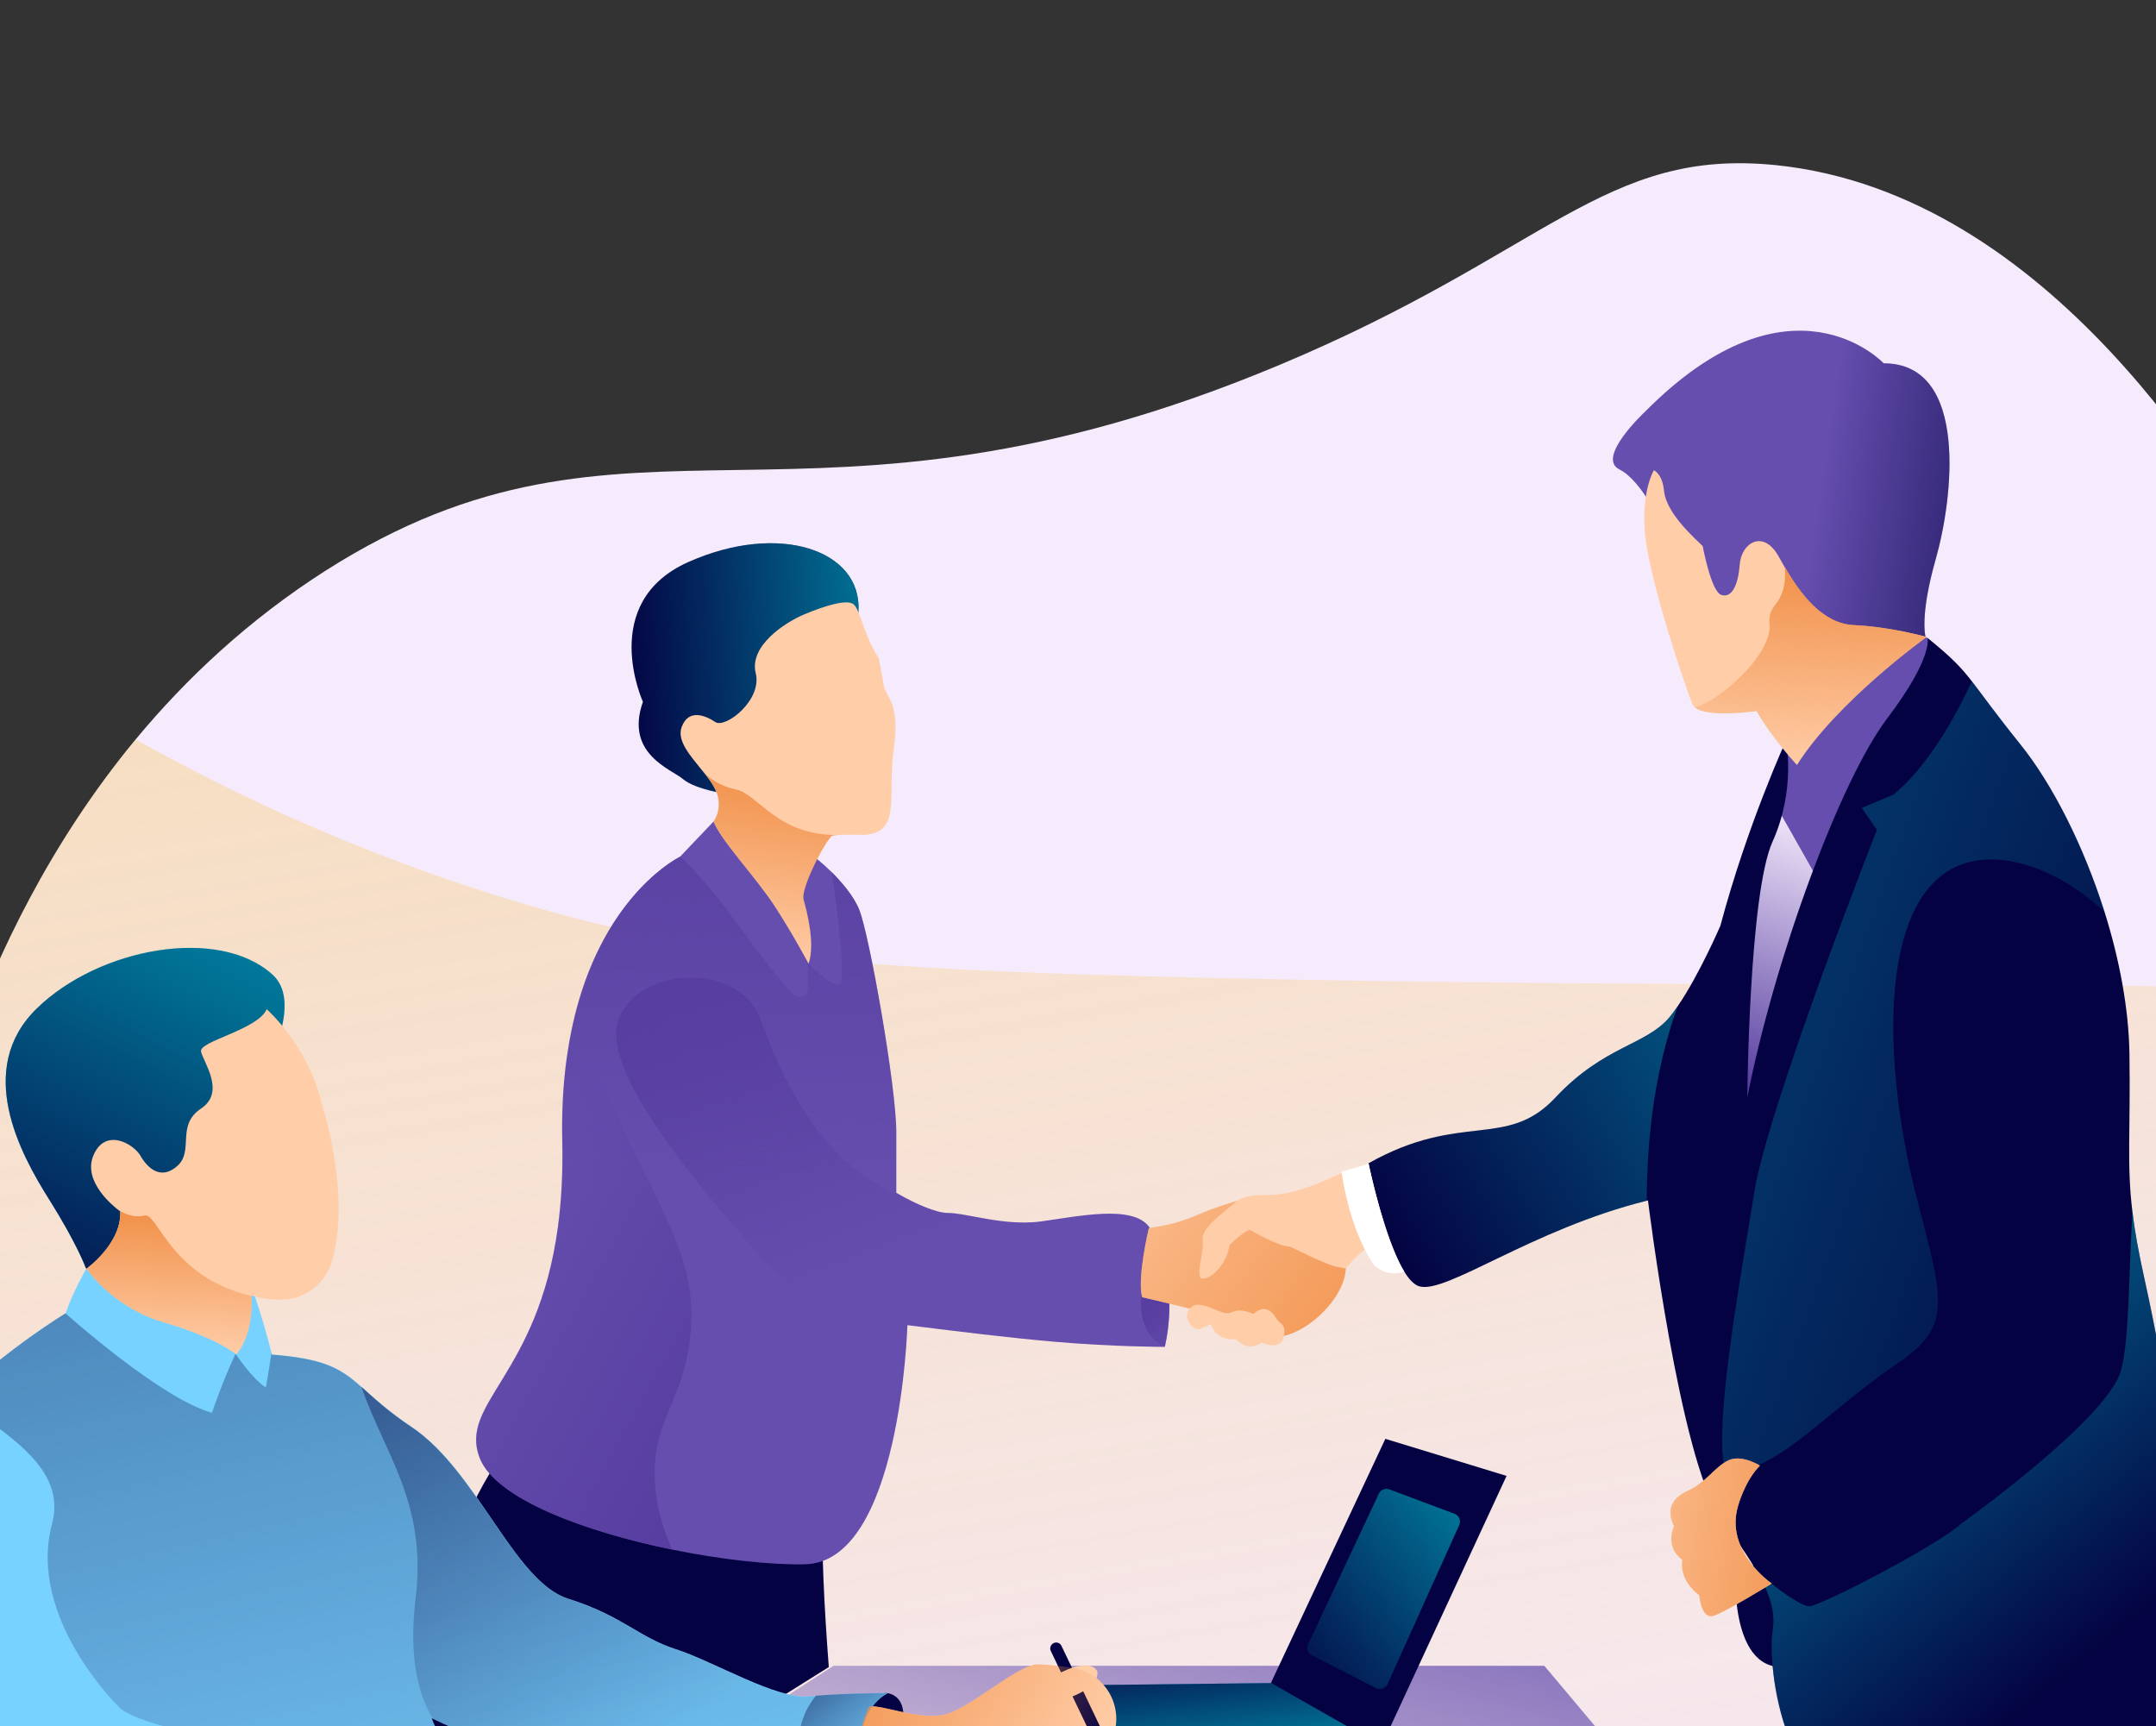 <svg xmlns="http://www.w3.org/2000/svg" width="386" height="309" viewBox="0 0 386 309">
  <rect x="0" y="0" width="386" height="309" fill="#333333" stroke="none"/>
  <defs>
    <linearGradient id="3@svg-a" x1="10.317%" x2="71.476%" y1="-74.162%" y2="109.549%">
      <stop offset="0%" stop-color="#FDB714"/>
      <stop offset="100%" stop-color="#FDB714" stop-opacity="0"/>
    </linearGradient>
    <linearGradient id="3@svg-b" x1="114.282%" x2="35.527%" y1="-16.087%" y2="69.333%">
      <stop offset="0%" stop-color="#654EAE"/>
      <stop offset="100%" stop-color="#654EAE" stop-opacity="0"/>
    </linearGradient>
    <linearGradient id="3@svg-c" x1="135.436%" x2="9.063%" y1="44.534%" y2="52.692%">
      <stop offset="0%" stop-color="#0097B1"/>
      <stop offset="100%" stop-color="#0097B1" stop-opacity="0"/>
    </linearGradient>
    <linearGradient id="3@svg-d" x1="133.156%" x2="60.79%" y1="62.587%" y2="51.513%">
      <stop offset="0%" stop-color="#040242"/>
      <stop offset="100%" stop-color="#040242" stop-opacity="0"/>
    </linearGradient>
    <linearGradient id="3@svg-e" x1="6.211%" x2="77.214%" y1="116.53%" y2="-26.499%">
      <stop offset="0%" stop-color="#040242"/>
      <stop offset="100%" stop-color="#040242" stop-opacity="0"/>
    </linearGradient>
    <linearGradient id="3@svg-f" x1="35.193%" x2="61.863%" y1="-28.289%" y2="112.943%">
      <stop offset="0%" stop-color="#0097B1"/>
      <stop offset="100%" stop-color="#0097B1" stop-opacity="0"/>
    </linearGradient>
    <linearGradient id="3@svg-g" x1="4.978%" x2="72.526%" y1="-36.37%" y2="110.549%">
      <stop offset="0%" stop-color="#040242"/>
      <stop offset="100%" stop-color="#040242" stop-opacity="0"/>
    </linearGradient>
    <linearGradient id="3@svg-h" x1="82.623%" x2="24.388%" y1="-291.966%" y2="312.882%">
      <stop offset="0%" stop-color="#040242"/>
      <stop offset="100%" stop-color="#040242" stop-opacity="0"/>
    </linearGradient>
    <linearGradient id="3@svg-i" x1="43.763%" x2="57.122%" y1="84.716%" y2="3.562%">
      <stop offset="0%" stop-color="#573EA0"/>
      <stop offset="100%" stop-color="#573EA0" stop-opacity="0"/>
    </linearGradient>
    <linearGradient id="3@svg-j" x1="56.188%" x2="93.89%" y1="48.18%" y2="131.046%">
      <stop offset="0%" stop-color="#573EA0"/>
      <stop offset="100%" stop-color="#573EA0" stop-opacity="0"/>
    </linearGradient>
    <linearGradient id="3@svg-k" x1="23.881%" x2="61.51%" y1="6.069%" y2="72.14%">
      <stop offset="0%" stop-color="#573EA0"/>
      <stop offset="100%" stop-color="#573EA0" stop-opacity="0"/>
    </linearGradient>
    <linearGradient id="3@svg-l" x1="9.95%" x2="66.196%" y1="-16.806%" y2="77.457%">
      <stop offset="0%" stop-color="#0097B1"/>
      <stop offset="100%" stop-color="#0097B1" stop-opacity="0"/>
    </linearGradient>
    <linearGradient id="3@svg-m" x1="-11.093%" x2="81.276%" y1="-93.132%" y2="130.049%">
      <stop offset="0%" stop-color="#040242"/>
      <stop offset="100%" stop-color="#040242" stop-opacity="0"/>
    </linearGradient>
    <linearGradient id="3@svg-n" x1="137.423%" x2="-78.812%" y1="90.447%" y2="-14.244%">
      <stop offset="0%" stop-color="#F19049"/>
      <stop offset="100%" stop-color="#F19049" stop-opacity="0"/>
    </linearGradient>
    <linearGradient id="3@svg-o" x1="-40.284%" x2="107.861%" y1="-4.438%" y2="103.578%">
      <stop offset="0%" stop-color="#0097B1"/>
      <stop offset="100%" stop-color="#0097B1" stop-opacity="0"/>
    </linearGradient>
    <linearGradient id="3@svg-p" x1="-32.142%" x2="67.906%" y1="-29.859%" y2="92.619%">
      <stop offset="0%" stop-color="#040242"/>
      <stop offset="100%" stop-color="#040242" stop-opacity="0"/>
    </linearGradient>
    <linearGradient id="3@svg-q" x1="-67.994%" x2="74.981%" y1="-84.689%" y2="74.115%">
      <stop offset="0%" stop-color="#040242"/>
      <stop offset="100%" stop-color="#040242" stop-opacity="0"/>
    </linearGradient>
    <linearGradient id="3@svg-r" x1="54.34%" x2="50.37%" y1="-31.65%" y2="86.167%">
      <stop offset="0%" stop-color="#573EA0"/>
      <stop offset="100%" stop-color="#573EA0" stop-opacity="0"/>
    </linearGradient>
    <linearGradient id="3@svg-s" x1="78.942%" x2="23.095%" y1="101.134%" y2="33.089%">
      <stop offset="0%" stop-color="#573EA0"/>
      <stop offset="100%" stop-color="#573EA0" stop-opacity="0"/>
    </linearGradient>
    <linearGradient id="3@svg-t" x1="161.406%" x2="7.044%" y1="-4.96%" y2="84.587%">
      <stop offset="0%" stop-color="#0097B1"/>
      <stop offset="100%" stop-color="#0097B1" stop-opacity="0"/>
    </linearGradient>
    <linearGradient id="3@svg-u" x1="52.91%" x2="47.501%" y1="1.206%" y2="98.572%">
      <stop offset="0%" stop-color="#F19049"/>
      <stop offset="100%" stop-color="#F19049" stop-opacity="0"/>
    </linearGradient>
    <linearGradient id="3@svg-v" x1="51.39%" x2="42.34%" y1="1.038%" y2="100.148%">
      <stop offset="0%" stop-color="#F19049"/>
      <stop offset="100%" stop-color="#F19049" stop-opacity="0"/>
    </linearGradient>
    <linearGradient id="3@svg-w" x1="52.907%" x2="47.342%" y1="-.157%" y2="102.069%">
      <stop offset="0%" stop-color="#F19049"/>
      <stop offset="100%" stop-color="#F19049" stop-opacity="0"/>
    </linearGradient>
    <linearGradient id="3@svg-x" x1="-20.317%" x2="93.119%" y1="29.218%" y2="60.251%">
      <stop offset="0%" stop-color="#F19049"/>
      <stop offset="100%" stop-color="#F19049" stop-opacity="0"/>
    </linearGradient>
    <linearGradient id="3@svg-y" x1="158.271%" x2="-100.544%" y1="71.285%" y2="17.897%">
      <stop offset="0%" stop-color="#F19049"/>
      <stop offset="100%" stop-color="#F19049" stop-opacity="0"/>
    </linearGradient>
    <linearGradient id="3@svg-z" x1="123.572%" x2="-7.132%" y1="-29.802%" y2="111.172%">
      <stop offset="0%" stop-color="#0097B1"/>
      <stop offset="100%" stop-color="#0097B1" stop-opacity="0"/>
    </linearGradient>
  </defs>
  <g fill="none" fill-rule="evenodd" transform="translate(-72 -8)">
    <g fill-rule="nonzero" transform="translate(56 37)">
      <path fill="#F5EBFD" d="M415.122,288.16 C410.237,293.049 404.75,297.605 391.331,302.464 C380.476,306.387 364.465,310.551 339.377,315.229 C337.085,315.651 334.733,316.104 332.261,316.526 C315.164,319.574 294.267,322.864 268.516,326.515 C132.464,345.647 83.917,342.599 62.659,335.598 C62.568,335.568 62.478,335.538 62.387,335.508 C55.211,333.124 51.17,330.257 47.914,327.692 C41.129,322.351 35.159,316.255 29.942,309.586 C29.339,308.831 28.736,308.047 28.163,307.262 C11.79,285.233 3.468,257.561 0.965,230.884 C-0.452,215.675 1.11022302e-16,200.768 1.96,187.399 C2.473,183.838 9.528,140.534 40.285,103.356 C49.391,92.372 60.548,81.931 74.238,73.179 C128.996,38.325 159.512,72.183 245.117,36.303 C293.061,16.235 303.163,-2.625 334.07,0.573 C383.341,5.703 414.278,59.569 422.45,73.783 C435.597,96.657 445.125,124.571 449.377,153.359 C456.644,202.91 448.171,254.996 415.122,288.16 Z"/>
      <path fill="url(#3@svg-a)" d="M415.122,288.16 C410.237,293.049 404.75,297.605 391.331,302.464 C380.476,306.387 364.465,310.551 339.377,315.229 C337.085,315.651 334.733,316.104 332.261,316.526 C315.164,319.574 294.267,322.864 268.516,326.515 C132.464,345.647 83.917,342.599 62.659,335.598 C62.568,335.568 62.478,335.538 62.387,335.508 C55.211,333.124 51.17,330.257 47.914,327.692 C41.129,322.351 35.159,316.255 29.942,309.586 C29.339,308.831 28.736,308.047 28.163,307.262 C11.79,285.233 3.468,257.561 0.965,230.884 C-0.452,215.675 -2.77555756e-17,200.768 1.96,187.399 C2.473,183.838 9.528,140.534 40.285,103.356 C59.04,113.858 81.203,124.027 106.743,131.873 C141.058,142.435 168.889,144.91 248.464,146.358 C379.27,148.742 422.088,144.186 449.346,153.359 C456.644,202.91 448.171,254.996 415.122,288.16 Z" opacity=".39"/>
      <path fill="url(#3@svg-b)" d="M332.291,316.526 C315.194,319.574 294.298,322.864 268.546,326.515 C132.494,345.647 83.947,342.599 62.689,335.598 C62.599,335.568 62.508,335.538 62.418,335.508 L165.241,269.179 L292.488,269.179 L332.291,316.526 Z"/>
    </g>
    <g fill-rule="nonzero" transform="translate(56 67)">
      <path fill="#040242" d="M169.688,50.347 C169.085,61.2 146.48,83.208 146.48,83.208 C146.48,83.208 140.452,82.303 138.343,80.495 C136.233,78.686 127.794,75.972 131.109,66.627 C131.109,66.627 122.971,48.839 139.247,41.604 C155.522,34.368 170.291,39.494 169.688,50.347 Z"/>
      <path fill="#654EAE" d="M362.584,41.001 C359.57,51.553 360.776,55.17 360.776,55.17 L330.937,59.09 L313.758,35.574 C313.758,35.574 310.141,27.133 305.921,25.023 C301.702,22.912 310.442,14.772 310.442,14.772 C336.664,-11.758 353.241,6.03 353.241,6.03 C368.612,6.03 365.598,30.449 362.584,41.001 Z"/>
      <path fill="url(#3@svg-c)" d="M169.688,50.347 C169.085,61.2 146.48,83.208 146.48,83.208 C146.48,83.208 140.452,82.303 138.343,80.495 C136.233,78.686 127.794,75.972 131.109,66.627 C131.109,66.627 122.971,48.839 139.247,41.604 C155.522,34.368 170.291,39.494 169.688,50.347 Z"/>
      <path fill="url(#3@svg-d)" d="M362.584,41.001 C359.57,51.553 360.776,55.17 360.776,55.17 L330.937,59.09 L313.758,35.574 C313.758,35.574 310.141,27.133 305.921,25.023 C301.702,22.912 310.442,14.772 310.442,14.772 C336.664,-11.758 353.241,6.03 353.241,6.03 C368.612,6.03 365.598,30.449 362.584,41.001 Z"/>
      <path fill="#0097B1" d="M48.525,155.563 L34.088,171.089 L31.346,167.923 C31.346,167.923 29.839,163.702 24.715,155.563 C19.591,147.423 11.453,132.349 22.605,121.496 C33.757,110.642 55.156,106.723 64.801,115.466 C74.446,124.209 48.525,155.563 48.525,155.563 Z"/>
      <path fill="url(#3@svg-e)" d="M48.525,155.563 L34.088,171.089 L31.346,167.923 C31.346,167.923 29.839,163.702 24.715,155.563 C19.591,147.423 11.453,132.349 22.605,121.496 C33.757,110.642 55.156,106.723 64.801,115.466 C74.446,124.209 48.525,155.563 48.525,155.563 Z"/>
      <path fill="#040242" d="M326.718,223.094 C326.718,223.094 325.814,242.087 337.267,239.072 C348.72,236.057 338.472,216.16 338.472,216.16 L326.718,223.094 Z"/>
      <path fill="#040242" d="M394.473,246.609 C393.87,250.86 393.146,255.382 392.423,259.934 C391.73,264.155 391.006,268.436 390.283,272.626 C379.433,276.546 363.428,280.706 338.352,285.379 C338.292,276.787 338.924,267.14 339.738,258.578 C340.16,254.206 340.612,250.106 341.064,246.609 C341.938,239.373 342.722,234.55 342.722,234.55 C342.722,234.55 394.864,208.02 396.673,220.983 C397.185,224.963 396.16,234.821 394.473,246.609 Z"/>
      <path fill="url(#3@svg-f)" d="M394.473,246.609 C393.87,250.86 393.146,255.382 392.423,259.934 C391.73,264.155 391.006,268.436 390.283,272.626 C379.433,276.546 363.428,280.706 338.352,285.379 C338.292,276.787 338.924,267.14 339.738,258.578 C340.16,254.206 340.612,250.106 341.064,246.609 L394.473,246.609 Z" opacity=".74"/>
      <polygon fill="#040242" points="243.531 242.268 264.027 198.553 285.727 205.186 262.489 255.352"/>
      <polygon fill="#0097B1" points="262.489 255.352 215.803 257.281 208.418 253.06 203.144 250.046 194.162 244.921 194.072 242.81 203.144 242.72 243.531 242.268 262.369 252.94 262.369 252.97"/>
      <polygon fill="url(#3@svg-g)" points="262.489 255.352 215.803 257.281 208.418 253.06 203.144 250.046 203.144 242.72 243.531 242.268 262.369 252.94 262.369 252.97"/>
      <polygon fill="url(#3@svg-h)" points="262.489 255.352 215.803 257.281 208.418 253.06 209.473 249.925 214.898 255.05 262.369 252.97"/>
      <polygon fill="#F5EBFD" points="350.559 93.609 335.519 148.026 333.349 155.864 329.943 148.026 324.005 134.459 333.349 84.112"/>
      <polygon fill="url(#3@svg-i)" points="350.559 93.609 335.519 148.026 329.943 148.026 324.005 134.459 333.349 84.112"/>
      <polygon fill="#654EAE" points="344.802 104.311 333.349 84.112 339.075 64.818 356.737 54.055 361.077 55.17 365.598 65.722"/>
      <path fill="#040242" d="M408.096 245.403C404.78 260.175 374.038 267.411 354.447 266.808 334.856 266.205 332.444 238.77 333.349 233.042 333.801 230.148 333.258 227.586 331.691 224.42 330.154 221.315 327.592 217.607 324.005 212.542 316.772 202.292 311.045 155.864 311.045 155.864 310.985 155.894 310.924 155.894 310.834 155.924 290.128 161.08 274.847 172.747 270.055 171.239 265.232 169.732 261.013 149.232 261.013 149.232 277.59 139.886 285.727 146.82 294.468 137.474 303.209 128.128 310.744 128.128 314.963 123.003 315.415 122.43 315.897 121.797 316.35 121.134 316.35 121.134 316.35 121.134 316.35 121.134 320.177 115.587 324.005 106.723 324.005 106.723 328.828 88.634 335.76 73.561 335.76 73.561 335.76 73.561 337.568 82.303 333.349 91.649 329.129 100.995 328.828 137.474 328.828 137.474 333.65 112.753 345.405 80.796 353.844 69.641 362.283 58.487 361.077 55.17 361.077 55.17 365.387 58.668 366.985 60.326 369.034 62.949 370.843 65.27 372.983 68.345 377.654 74.164 383.471 81.369 389.047 92.403 392.785 104.221 395.437 112.662 397.125 121.496 397.245 129.635 397.456 143.714 396.733 149.382 397.788 157.974 398.18 161.321 398.873 165.119 399.958 170.033 403.876 187.519 411.411 230.631 408.096 245.403zM164.384 239.404L118.541 268.134 112.121 268.315 90.42 254.146C90.42 254.146 92.228 239.072 95.845 223.697 99.462 208.321 108.504 197.769 108.504 197.769 108.504 197.769 164.263 193.247 163.359 210.13 162.967 217.335 163.57 228.731 164.384 239.404z"/>
      <path fill="#654EAE" d="M224.543,182.093 C224.543,182.093 215.501,182.093 204.952,181.188 C197.086,180.525 186.175,179.168 181.141,178.535 C181.141,178.535 181.111,178.535 181.081,178.535 C181.021,178.535 180.961,178.505 180.9,178.505 C180.81,178.505 180.72,178.475 180.599,178.475 C179.243,178.294 178.459,178.204 178.459,178.204 C178.459,178.204 177.253,220.712 160.074,221.013 C153.895,221.134 145.184,220.169 136.384,218.391 C120.771,215.195 104.797,209.346 101.903,202.02 C98.045,192.222 112.302,187.278 115.888,160.658 C116.491,156.196 116.793,151.131 116.672,145.342 C116.461,136.328 117.425,128.791 118.993,122.521 C124.478,100.724 137.74,94.363 137.74,94.363 L137.77,94.332 L143.768,88.032 L151.604,92.554 L162.304,94.785 C162.304,94.785 163.449,95.689 164.896,97.106 C166.644,98.855 168.844,101.357 169.839,103.859 C171.647,108.381 176.47,135.514 176.47,143.654 C176.47,151.794 176.47,154.507 176.47,154.507 C176.47,154.507 176.922,154.779 177.645,155.171 C179.574,156.226 183.402,158.125 185.813,158.125 C187.139,158.125 189.008,158.517 191.178,158.909 C194.433,159.512 198.412,160.175 202.39,159.633 C209.021,158.728 218.666,156.618 221.68,160.537 C224.694,164.456 226.502,173.5 224.543,182.093 Z"/>
      <path fill="url(#3@svg-j)" d="M224.573,182.002 C223.518,181.61 219.811,179.771 220.324,173.048 C220.715,168.104 223.247,168.918 225.055,170.184 C225.538,173.832 225.477,177.962 224.573,182.002 Z"/>
      <path fill="url(#3@svg-k)" d="M224.573,182.002 C224.573,182.032 224.573,182.062 224.543,182.093 C224.543,182.093 215.501,182.093 204.952,181.188 C197.086,180.525 186.175,179.168 181.141,178.535 C181.141,178.535 181.111,178.535 181.081,178.535 C181.051,178.535 180.961,178.535 180.9,178.505 C180.81,178.505 180.72,178.475 180.599,178.475 C177.012,177.962 161.068,176.063 153.141,167.049 C144.401,157.1 123.604,133.886 126.618,123.938 C129.632,113.989 148.319,112.783 152.237,123.636 C156.155,134.489 163.088,148.96 176.349,154.688 C176.771,154.869 177.223,155.05 177.675,155.201 C179.604,156.256 183.432,158.155 185.843,158.155 C189.159,158.155 195.79,160.567 202.42,159.663 C209.051,158.758 218.696,156.648 221.71,160.567 C223.307,162.617 224.543,166.114 225.086,170.214 C225.538,173.832 225.477,177.962 224.573,182.002 Z"/>
      <path fill="#040242" d="M174.481,244.046 C174.481,244.046 178.73,243.896 177.525,250.227 C176.319,256.558 167.88,254.749 167.88,254.749 C167.88,254.749 166.614,246.91 174.481,244.046 Z"/>
      <path fill="#FFCDA8" d="M214.446,253.513 C213.241,255.472 211.523,257.191 209.925,258.819 C205.404,263.341 200.28,261.833 200.28,261.833 C196.965,263.039 190.937,261.833 186.416,261.833 C181.895,261.833 170.743,260.025 170.743,260.025 C168.031,253.091 171.647,246.458 171.647,246.458 C174.059,246.157 180.388,248.87 184.909,247.966 C189.43,247.061 198.171,238.921 201.787,238.921 C203.385,238.921 205.766,239.223 207.966,239.524 C214.537,240.519 217.973,247.905 214.446,253.513 Z"/>
      <path fill="url(#3@svg-l)" d="M408.096,245.403 C404.78,260.175 374.038,267.411 354.447,266.808 C334.856,266.205 332.444,238.77 333.349,233.042 C333.801,230.148 333.258,227.586 331.691,224.42 L333.349,224.601 C333.349,224.601 338.171,228.52 339.979,228.52 C341.788,228.52 362.886,217.667 367.105,213.748 C367.105,213.748 393.327,195.056 395.738,186.313 C397.276,180.736 397.095,168.707 397.788,157.974 C398.18,161.321 398.873,165.119 399.958,170.033 C403.876,187.519 411.411,230.631 408.096,245.403 Z"/>
      <path fill="#77D2FF" d="M170.743,260.025 C166.222,261.532 126.136,258.517 119.505,258.216 C112.935,257.914 93.585,248.719 93.283,248.568 C96.9,258.517 111.97,268.165 111.97,268.165 L88.039,263.823 L85.477,263.341 C71.914,279.621 79.901,286.404 79.901,286.404 C77.49,287.007 63.927,286.102 63.927,286.102 C63.867,286.133 63.837,286.133 63.776,286.163 C52.986,290.263 43.07,284.565 29.869,280.073 C29.597,279.982 29.326,279.862 29.055,279.741 C28.452,278.988 27.849,278.204 27.277,277.42 C10.911,255.412 2.592,227.767 0.09,201.116 C2.261,197.619 5.184,194.272 8.289,191.197 C17.18,182.454 27.759,176.063 27.759,176.063 C28.965,172.445 31.376,168.225 31.376,168.225 C31.376,168.225 55.94,160.838 58.954,166.567 C61.697,171.752 64.168,181.429 64.62,183.178 C64.65,183.359 64.68,183.449 64.68,183.449 C80.052,184.655 77.942,188.574 89.697,196.413 C101.451,204.251 108.082,224.149 117.727,227.164 C127.372,230.178 130.386,234.098 137.017,236.208 C143.647,238.318 155.101,245.252 160.827,244.649 C166.554,244.046 174.993,244.046 174.993,244.046 C167.428,248.267 170.743,260.025 170.743,260.025 Z"/>
      <path fill="url(#3@svg-m)" d="M170.743,260.025 C169.447,260.447 165.318,260.507 159.863,260.386 C158.416,260.356 156.909,260.296 155.311,260.236 C141.748,259.723 123.755,258.397 119.505,258.216 C113.296,257.944 95.695,249.684 93.494,248.689 C93.374,248.629 93.283,248.599 93.283,248.599 C96.9,258.547 111.97,268.195 111.97,268.195 L88.039,263.853 L85.296,263.22 C85.296,263.22 86.502,259.904 77.761,257.191 C69.021,254.477 41.593,250.86 37.374,246.639 C37.374,246.639 20.797,230.661 25.318,213.778 C28,203.799 17.27,197.83 8.258,191.227 C17.15,182.485 27.729,176.093 27.729,176.093 C27.729,176.093 44.909,191.469 53.951,193.88 C53.951,193.88 55.759,188.454 58.17,183.329 C58.17,183.329 61.184,187.851 63.595,189.358 C63.595,189.358 64.078,186.826 64.59,183.208 C64.62,183.389 64.65,183.479 64.65,183.479 C74.325,184.233 77.068,186.072 80.715,189.298 C82.855,191.197 85.296,193.549 89.667,196.473 C101.421,204.312 108.052,224.209 117.697,227.224 C127.342,230.239 130.356,234.158 136.986,236.268 C142.743,238.107 152.117,243.564 158.235,244.589 C159.169,244.74 160.043,244.8 160.797,244.71 C161.219,244.649 161.641,244.619 162.093,244.589 C167.699,244.107 174.963,244.107 174.963,244.107 C167.428,248.267 170.743,260.025 170.743,260.025 Z" opacity=".58"/>
      <path fill="#FFCDA8" d="M176.018 75.068C174.812 83.509 177.525 90.142 170.592 90.443 170.592 90.443 167.578 90.353 165.921 90.473L165.891 90.473C165.499 90.504 165.167 90.534 164.986 90.594 164.082 90.896 159.26 99.94 159.863 102.05 160.465 104.161 161.972 109.889 160.767 113.506 160.767 113.506 158.054 108.381 154.739 103.256 151.423 98.131 145.094 91.499 143.738 88.032 143.738 88.032 145.848 85.318 143.738 81.7 143.225 80.826 142.592 79.982 141.899 79.138 141.869 79.108 141.839 79.078 141.839 79.047 141.809 79.017 141.809 78.987 141.779 78.987 141.748 78.957 141.748 78.957 141.748 78.957 139.609 76.274 137.137 73.621 138.041 71.149 139.247 67.833 142.261 69.038 144.069 70.244 145.878 71.45 152.508 66.325 151.303 61.501 150.097 56.678 156.427 52.457 160.043 50.95 163.66 49.442 167.578 48.236 168.784 49.141 169.99 50.045 170.592 54.567 173.305 58.788 173.305 58.788 173.908 61.501 174.209 63.612 174.511 65.722 177.223 66.627 176.018 75.068zM256.944 168.074C256.642 173.5 250.313 179.229 245.792 180.133 241.271 181.037 238.257 178.023 234.64 176.817 231.023 175.611 220.474 173.199 220.474 173.199 219.57 169.581 221.68 160.838 221.68 160.838L223.127 160.597C225.538 160.205 227.889 159.542 230.119 158.577 233.555 157.07 237.503 155.954 237.503 155.954 237.503 155.954 257.245 162.647 256.944 168.074z"/>
      <path fill="url(#3@svg-n)" d="M256.944,168.074 C256.642,173.5 250.313,179.229 245.792,180.133 C241.271,181.037 238.257,178.023 234.64,176.817 C231.023,175.611 220.474,173.199 220.474,173.199 C219.57,169.581 221.68,160.838 221.68,160.838 L223.127,160.597 C225.538,160.205 227.889,159.542 230.119,158.577 C233.555,157.07 237.503,155.954 237.503,155.954 C237.503,155.954 257.245,162.647 256.944,168.074 Z"/>
      <path fill="#FFCDA8" d="M260.862,164.456 C259.355,165.059 256.944,168.074 256.944,168.074 L255.437,167.772 C254.231,167.772 246.997,164.155 246.997,164.155 C244.888,164.155 239.764,161.14 239.764,161.14 C238.558,161.441 236.147,163.853 236.147,163.853 C235.544,167.471 232.832,169.883 231.325,169.883 C229.818,169.883 231.626,165.059 231.325,162.949 C231.023,160.838 234.64,158.427 237.051,156.316 C239.462,154.206 242.476,155.412 246.696,154.507 C250.916,153.603 256.341,150.89 256.341,150.89 C256.642,154.809 260.862,164.456 260.862,164.456 Z"/>
      <path fill="#FFF" d="M267.432,168.647 C263.906,169.732 261.917,167.32 261.917,167.32 C257.396,160.688 256.19,150.739 256.19,150.739 L261.043,149.322 C261.284,150.468 263.966,163.039 267.432,168.647 Z"/>
      <path fill="#FFCDA8" d="M228.672,177.359 C229.034,178.173 229.667,178.927 230.722,178.927 L232.832,178.023 C232.832,178.023 233.434,181.037 237.353,180.736 C237.353,180.736 239.161,183.148 241.874,181.339 C241.874,181.339 245.189,182.846 245.792,180.434 C246.395,178.023 245.189,178.023 244.586,177.118 C243.983,176.214 242.778,174.103 240.367,176.214 C240.367,176.214 238.257,175.008 236.448,175.912 C235.122,176.576 233.103,174.827 230.782,174.556 C229.245,174.375 228.039,175.942 228.672,177.359 Z"/>
      <path fill="url(#3@svg-o)" d="M362.283,98.885 C352.035,109.135 354.145,135.665 358.968,154.658 C363.79,173.651 365.9,178.173 355.652,185.107 C345.405,192.041 337.87,200.181 330.937,203.196 C324.005,206.211 325.211,205.306 325.211,205.306 C322.197,198.674 327.622,170.033 330.033,154.658 C332.444,139.283 352.035,89.539 352.035,89.539 L349.323,85.62 L355.049,83.208 C361.228,78.083 366.081,69.31 369.034,62.949 C370.843,65.27 372.983,68.345 377.654,74.164 C383.471,81.369 389.047,92.403 392.785,104.221 C383.502,95.508 370.089,91.076 362.283,98.885 Z" opacity=".57"/>
      <path fill="#FFCDA8" d="M333.198 224.45C333.198 224.45 325.361 229.274 322.95 230.178 320.539 231.083 320.238 226.561 320.238 226.561 316.319 223.546 317.224 220.23 317.224 220.23 313.908 217.818 315.717 214.2 315.717 214.2 314.511 211.788 314.812 209.376 318.128 207.869 321.443 206.362 322.95 203.648 325.361 202.442 327.773 201.236 331.088 203.347 331.088 203.347 328.375 206.06 327.17 210.582 327.17 210.582 324.759 218.722 333.198 224.45 333.198 224.45zM75.41 166.808C74.265 170.636 70.859 173.41 66.851 173.621 65.675 173.681 64.409 173.621 63.023 173.38 63.023 173.38 62.993 173.38 62.993 173.38 62.36 173.259 61.697 173.109 61.034 172.898 61.034 172.898 61.034 172.928 61.034 172.988 61.094 173.802 61.395 179.801 58.321 183.449 58.321 183.449 54.704 180.434 45.361 177.721 36.017 175.008 31.496 168.074 31.496 168.074 31.496 168.074 37.826 163.552 37.524 157.824 37.524 157.824 37.464 157.763 37.343 157.703 36.289 156.919 30.803 152.518 32.702 147.875 34.812 142.75 39.936 145.765 41.141 147.875 42.347 149.985 44.758 152.397 47.772 149.684 50.786 146.97 47.471 142.448 51.992 139.433 56.513 136.419 52.293 130.992 51.992 129.183 51.69 127.374 62.239 125.264 63.746 121.646 63.746 121.646 71.13 128.128 73.542 138.378 73.542 138.378 78.997 154.718 75.41 166.808zM360.927 55.02C360.927 55.02 344.952 66.476 337.719 77.932 337.719 77.932 333.198 73.108 330.485 68.285 330.485 68.285 321.835 69.551 319.484 67.652 319.273 67.501 319.122 67.29 319.032 67.079 317.826 64.366 311.497 45.372 310.593 37.233 309.689 29.093 312.1 25.173 312.1 25.173 312.1 25.173 313.607 25.776 313.908 28.791 314.21 31.806 316.922 35.122 320.84 38.74 320.84 38.74 322.347 46.88 324.156 47.483 325.964 48.086 327.17 45.975 327.471 42.056 327.773 38.137 331.691 35.725 334.403 40.549 334.765 41.182 335.157 41.875 335.549 42.569 338.261 47.181 342.21 52.668 347.966 52.909 354.597 53.211 360.927 55.02 360.927 55.02z"/>
      <path fill="#040242" d="M204.138,236.54 L215.712,260.718 L217.099,262.045 C217.37,262.316 217.822,262.105 217.792,261.713 L217.611,259.783 L206.037,235.605 C205.796,235.092 205.163,234.851 204.621,235.123 C204.108,235.394 203.867,236.027 204.138,236.54 Z"/>
      <path fill="url(#3@svg-p)" d="M155.311,260.236 C141.748,259.723 123.755,258.397 119.505,258.216 C113.296,257.944 95.695,249.684 93.494,248.689 C90.963,244.468 89.094,237.745 90.42,227.013 C92.5,209.949 84.663,200.935 80.715,189.238 C82.855,191.137 85.296,193.488 89.667,196.413 C101.421,204.251 108.052,224.149 117.697,227.164 C127.342,230.178 130.356,234.098 136.986,236.208 C142.743,238.047 152.117,243.504 158.235,244.529 C157.391,247.212 156.306,250.287 154.92,253.543 C154.136,255.382 154.407,257.673 155.311,260.236 Z" opacity=".56"/>
      <path fill="url(#3@svg-q)" d="M170.743,260.025 C169.447,260.447 165.318,260.507 159.863,260.386 C157.542,252.367 159.742,247.363 162.093,244.529 C167.699,244.046 174.963,244.046 174.963,244.046 C167.428,248.267 170.743,260.025 170.743,260.025 Z"/>
      <path fill="url(#3@svg-r)" d="M191.178,158.909 L191.088,162.195 L115.858,160.627 C116.461,156.166 116.762,151.101 116.642,145.312 C115.738,104.914 137.74,94.363 137.74,94.363 L137.77,94.332 C139.91,96.382 142.773,99.367 145.576,103.105 C149.796,108.743 154.558,115.436 158.024,118.993 C158.989,119.988 160.646,119.295 160.646,117.908 L160.646,113.356 C160.646,113.356 163.962,116.973 166.071,117.275 C167.789,117.516 165.74,102.744 164.896,97.106 C166.644,98.855 168.844,101.357 169.839,103.859 C171.647,108.381 176.47,135.514 176.47,143.654 C176.47,151.794 176.47,154.507 176.47,154.507 C176.47,154.507 176.922,154.779 177.645,155.171 C179.574,156.226 183.402,158.125 185.813,158.125 C187.139,158.125 189.008,158.517 191.178,158.909 Z"/>
      <path fill="url(#3@svg-s)" d="M139.548,180.585 C138.252,191.8 133.008,195.026 133.219,205.306 C133.309,210.009 134.515,214.381 136.353,218.36 C120.741,215.165 104.767,209.316 101.873,201.99 C98.015,192.192 112.272,187.248 115.858,160.627 C116.461,156.166 116.762,151.101 116.642,145.312 C116.431,136.298 117.395,128.761 118.963,122.49 C120.741,127.405 122.941,132.891 125.684,138.981 C134.575,158.698 141.176,166.627 139.548,180.585 Z"/>
      <path fill="url(#3@svg-t)" d="M314.963,123.003 C310.744,128.128 303.209,128.128 294.468,137.474 C285.727,146.82 277.59,139.886 261.013,149.232 C261.013,149.232 261.013,149.262 261.043,149.322 C261.284,150.468 263.966,163.039 267.432,168.647 C268.276,170.003 269.15,170.938 270.055,171.239 C274.847,172.747 290.158,161.08 310.834,155.924 C310.834,145.945 311.979,133.253 316.35,121.134 C315.897,121.797 315.415,122.43 314.963,123.003 Z" opacity=".77"/>
      <path fill="url(#3@svg-u)" d="M58.321,183.449 C58.321,183.449 54.704,180.434 45.361,177.721 C36.017,175.008 31.496,168.074 31.496,168.074 C31.496,168.074 37.826,163.552 37.524,157.824 C37.524,157.824 37.464,157.763 37.343,157.703 L37.374,157.673 C37.374,157.673 39.483,159.18 41.895,158.577 C44.215,158.005 46.566,169.642 61.034,172.988 C61.094,173.802 61.395,179.801 58.321,183.449 Z"/>
      <path fill="url(#3@svg-v)" d="M165.921,90.473 C165.529,90.504 165.197,90.534 165.017,90.594 C164.112,90.896 159.29,99.94 159.893,102.05 C160.496,104.161 162.003,109.889 160.797,113.506 C160.797,113.506 158.084,108.381 154.769,103.256 C151.454,98.131 145.124,91.499 143.768,88.032 C143.768,88.032 145.878,85.318 143.768,81.7 C143.255,80.826 142.623,79.982 141.929,79.138 C142.412,79.711 144.22,81.55 147.716,82.303 C151.906,83.208 154.95,90.473 165.921,90.473 Z"/>
      <path fill="url(#3@svg-w)" d="M360.927,55.02 C360.927,55.02 344.952,66.476 337.719,77.932 C337.719,77.932 333.198,73.108 330.485,68.285 C330.485,68.285 321.835,69.551 319.484,67.652 C321.835,66.838 324.548,65.149 327.622,62.104 C327.622,62.104 333.349,56.829 332.806,52.487 C332.655,51.312 333.077,50.166 333.831,49.261 C334.825,48.086 335.85,45.975 335.549,42.539 C338.261,47.151 342.21,52.638 347.966,52.879 C354.597,53.211 360.927,55.02 360.927,55.02 Z"/>
      <path fill="#FFCDA8" d="M199.738,246.79 C203.686,246.157 212.698,244.287 212.487,240.278 C212.487,240.278 211.583,237.263 204.952,240.881 C199.708,243.745 196.814,242.991 197.086,244.86 C197.266,246.127 198.502,246.971 199.738,246.79 Z"/>
      <path fill="url(#3@svg-x)" d="M214.446,253.513 C213.241,255.472 211.523,257.191 209.925,258.819 C205.404,263.341 200.28,261.833 200.28,261.833 C196.965,263.039 190.937,261.833 186.416,261.833 C181.895,261.833 170.743,260.025 170.743,260.025 C168.031,253.091 171.647,246.458 171.647,246.458 C174.059,246.157 180.388,248.87 184.909,247.966 C189.43,247.061 198.171,238.921 201.787,238.921 C203.385,238.921 205.766,239.223 207.966,239.524 C214.537,240.519 217.973,247.905 214.446,253.513 Z"/>
      <path fill="url(#3@svg-y)" d="M333.198,224.45 C333.198,224.45 325.361,229.274 322.95,230.178 C320.539,231.083 320.238,226.561 320.238,226.561 C316.319,223.546 317.224,220.23 317.224,220.23 C313.908,217.818 315.717,214.2 315.717,214.2 C314.511,211.788 314.812,209.376 318.128,207.869 C321.443,206.362 322.95,203.648 325.361,202.442 C327.773,201.236 331.088,203.347 331.088,203.347 C328.375,206.06 327.17,210.582 327.17,210.582 C324.759,218.722 333.198,224.45 333.198,224.45 Z"/>
      <path fill="url(#3@svg-z)" d="M250.192,235.334 L262.851,208.381 C263.183,207.658 263.996,207.326 264.75,207.598 L276.414,211.969 C277.228,212.271 277.62,213.205 277.258,213.989 L264.418,242.448 C264.057,243.232 263.122,243.564 262.369,243.172 L250.916,237.323 C250.132,236.962 249.831,236.087 250.192,235.334 Z"/>
    </g>
  </g>
</svg>
